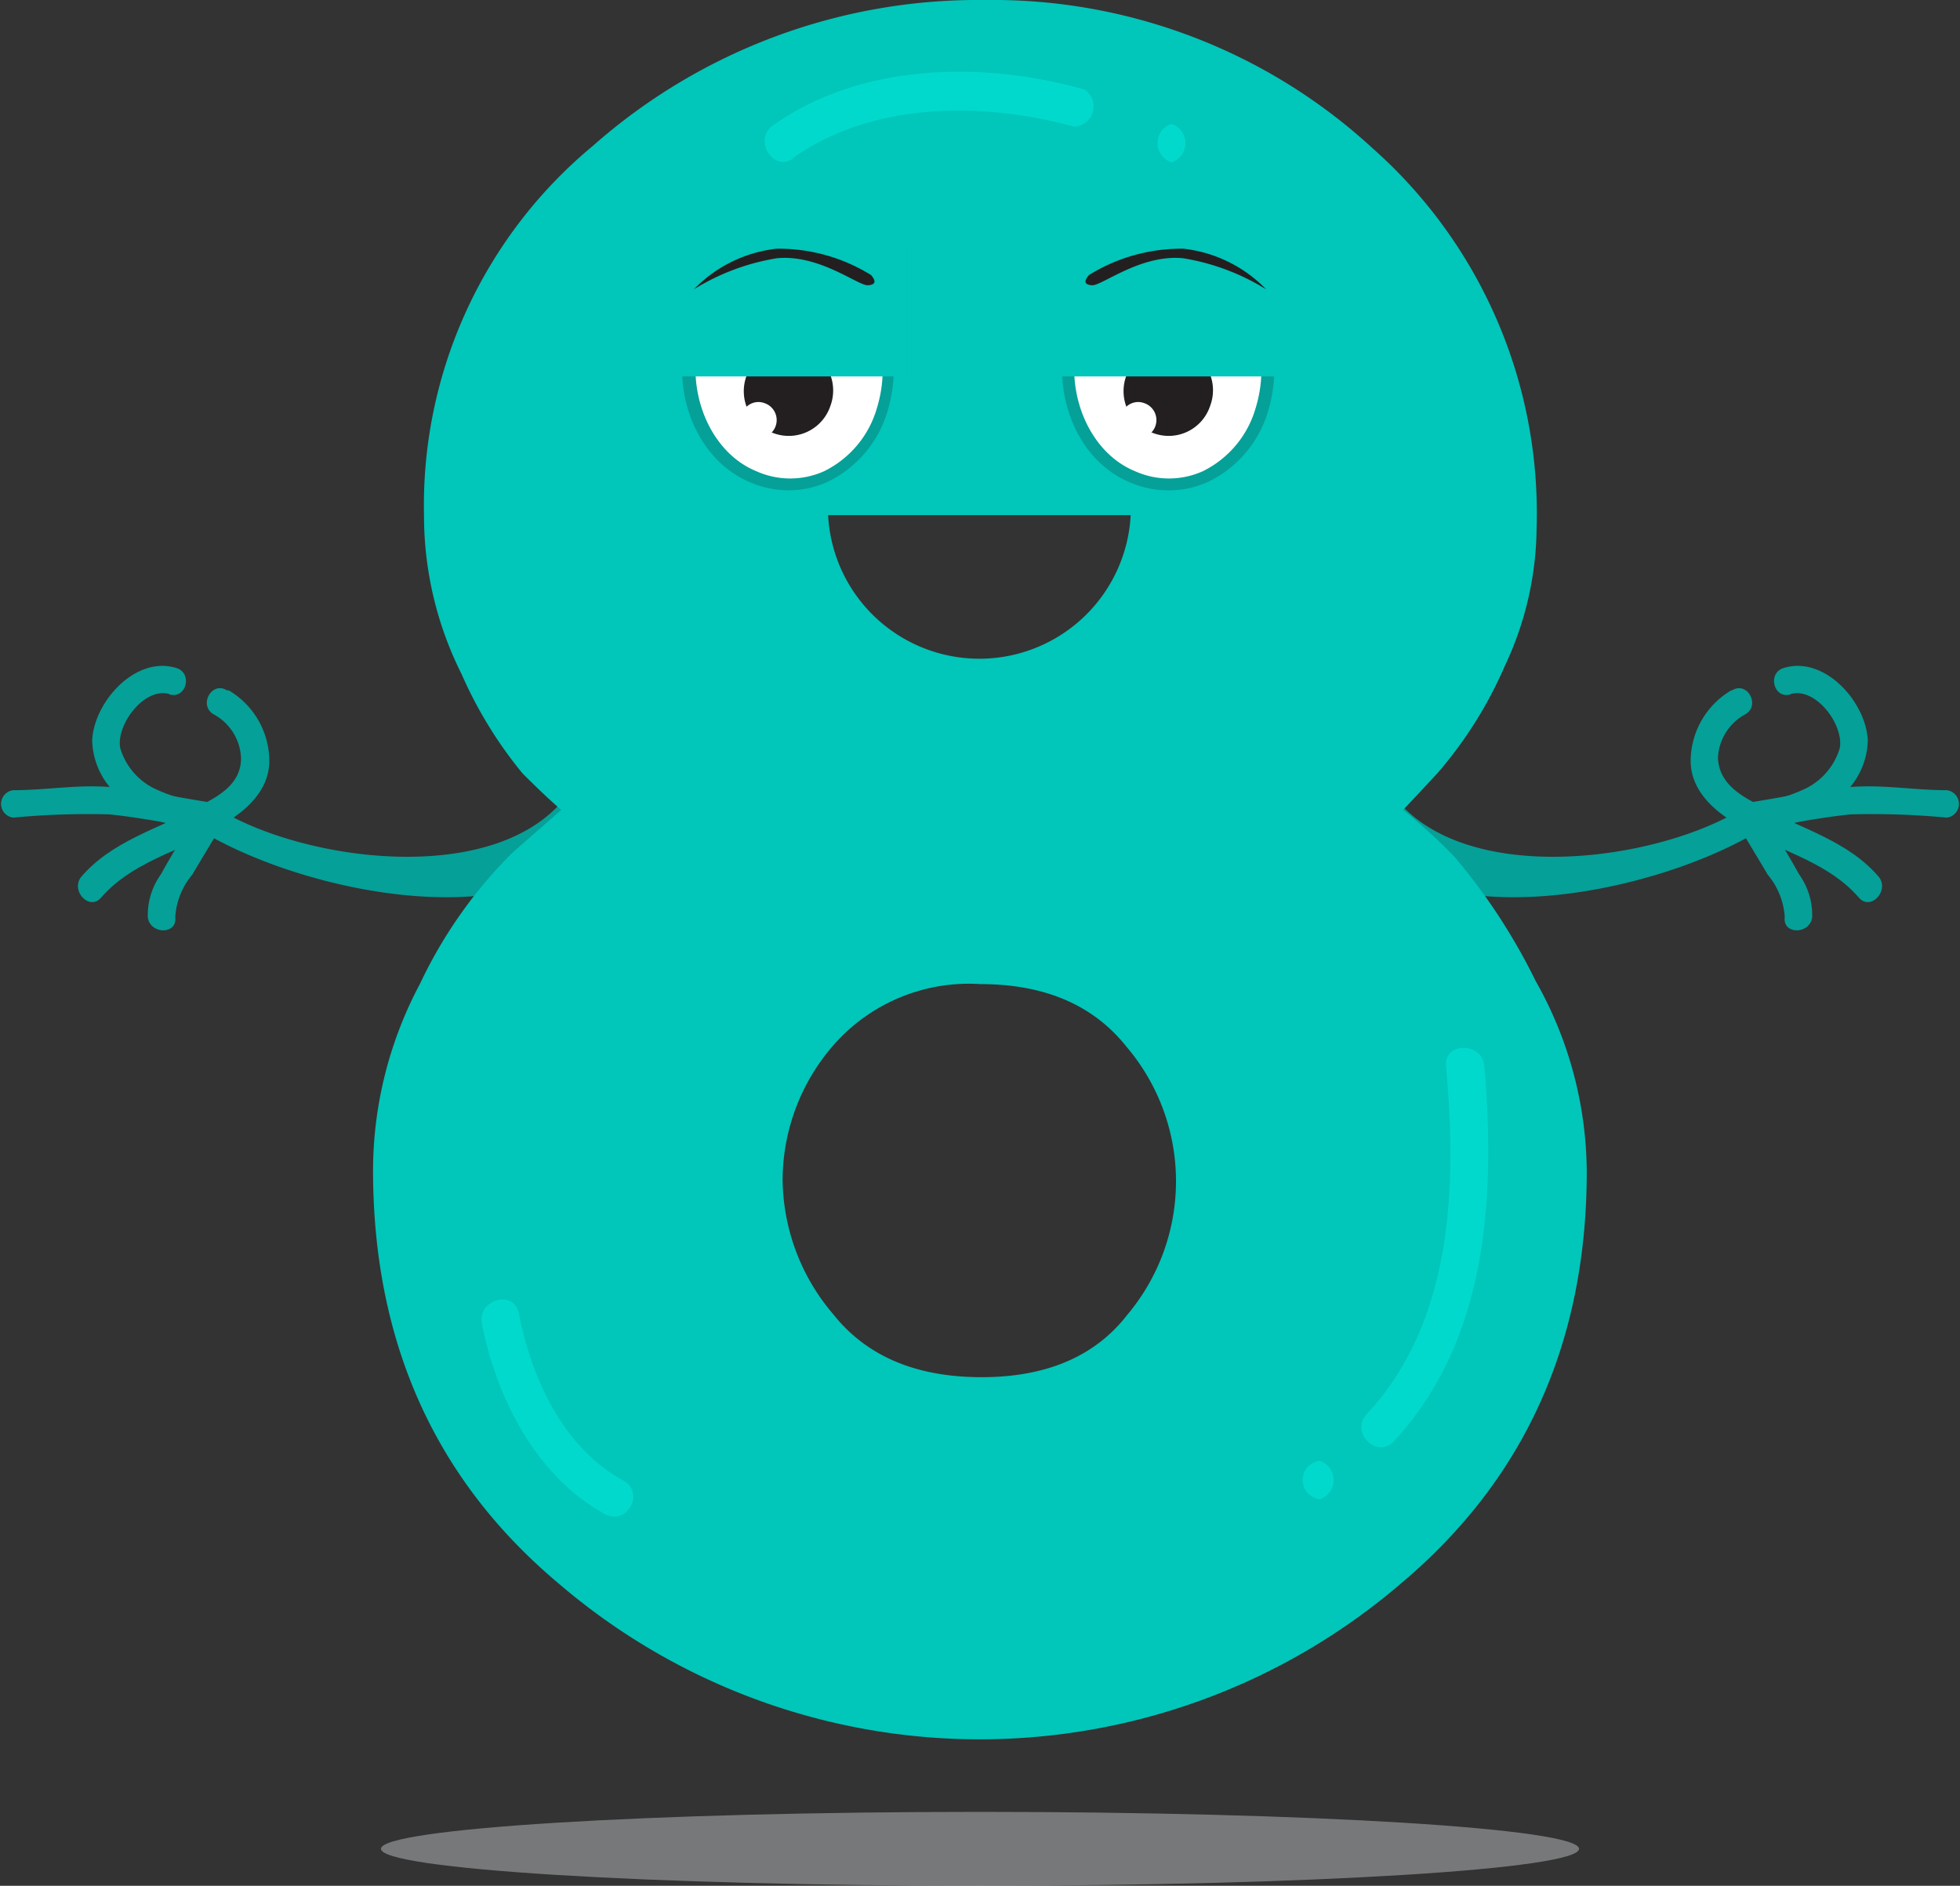 <svg xmlns="http://www.w3.org/2000/svg" viewBox="0 0 96.52 92.88"><rect x="0" y="0" width="96.52" height="92.88" fill="#333333" stroke="none"/><defs><style>.cls-1{isolation:isolate;}.cls-2{fill:#bcbec0;opacity:0.5;mix-blend-mode:multiply;}.cls-3{fill:#05a098;}.cls-4{fill:#01c6ba;}.cls-5{fill:#01d9cc;}.cls-6{fill:#fff;}.cls-6,.cls-7{fill-rule:evenodd;}.cls-7{fill:#231f20;}</style></defs><title>Numero 8</title><g class="cls-1"><g id="Camada_1" data-name="Camada 1"><path class="cls-2" d="M79.24,95.06c0,1-13.21,1.82-29.5,1.82s-29.5-.82-29.5-1.82,13.21-1.82,29.5-1.82S79.24,94.06,79.24,95.06Z" transform="translate(-1.48 -4)"/><path class="cls-3" d="M32.64,41.39c-.84,9.53-14.57,7.3-20.83,3.78A.67.67,0,0,1,12.49,44c5.24,3,17.46,4.06,18.19-4.3.08-.86,1.42-.87,1.35,0Z" transform="translate(-1.48 -4)"/><path class="cls-3" d="M12.74,38a4.06,4.06,0,0,1,2,3.34c.08,1.69-1.38,2.82-2.73,3.5-.77.39-1.44-.78-.66-1.17,1-.5,2-1.11,2-2.33a2.57,2.57,0,0,0-1.37-2.17c-.73-.46-.06-1.63.67-1.17Z" transform="translate(-1.48 -4)"/><path class="cls-3" d="M9.84,38.19c-1.24-.38-2.65,1.5-2.44,2.65a3.24,3.24,0,0,0,1.69,2,7.75,7.75,0,0,0,2.62.72.68.68,0,0,1-.34,1.31,15.13,15.13,0,0,1-2-.41,6.35,6.35,0,0,1-1.72-1,3.74,3.74,0,0,1-1.63-3c.09-1.89,2.13-4.18,4.14-3.56.83.25.49,1.55-.34,1.3Z" transform="translate(-1.48 -4)"/><path class="cls-3" d="M11.42,44.81c-1.52-.23-3-.54-4.56-.7a39.35,39.35,0,0,0-4.73.16.68.68,0,0,1,0-1.35c1.59,0,3.13-.28,4.72-.16s3.28.5,4.91.75c.86.13.51,1.43-.34,1.3Z" transform="translate(-1.48 -4)"/><path class="cls-3" d="M11.91,45c-1.87,1-4,1.54-5.45,3.21-.56.66-1.5-.3-1-1,1.5-1.77,3.76-2.37,5.73-3.42.77-.4,1.44.77.67,1.17Z" transform="translate(-1.48 -4)"/><path class="cls-3" d="M12.32,44.78c-.45.77-.92,1.53-1.37,2.3a3.58,3.58,0,0,0-.84,2.1c.11.86-1.24.85-1.35,0a3.43,3.43,0,0,1,.64-2.11c.55-1,1.18-2,1.76-3a.67.67,0,0,1,1.16.67Z" transform="translate(-1.48 -4)"/><path class="cls-3" d="M66.84,41.39c.84,9.53,14.57,7.3,20.83,3.78A.67.67,0,0,0,87,44c-5.24,3-17.46,4.06-18.19-4.3-.08-.86-1.42-.87-1.35,0Z" transform="translate(-1.48 -4)"/><path class="cls-3" d="M86.74,38a4.06,4.06,0,0,0-2,3.34c-.08,1.69,1.38,2.82,2.73,3.5.77.39,1.44-.78.67-1.17-1-.5-2-1.11-2.06-2.33a2.57,2.57,0,0,1,1.37-2.17c.73-.46.06-1.63-.67-1.17Z" transform="translate(-1.48 -4)"/><path class="cls-3" d="M89.64,38.19c1.24-.38,2.65,1.5,2.44,2.65a3.24,3.24,0,0,1-1.69,2,7.75,7.75,0,0,1-2.62.72c-.85.2-.5,1.5.34,1.31a15.13,15.13,0,0,0,2-.41,6.35,6.35,0,0,0,1.72-1,3.74,3.74,0,0,0,1.63-3c-.09-1.89-2.13-4.18-4.14-3.56-.83.25-.49,1.55.34,1.3Z" transform="translate(-1.48 -4)"/><path class="cls-3" d="M88.06,44.81c1.52-.23,3-.54,4.56-.7a39.35,39.35,0,0,1,4.73.16.68.68,0,0,0,0-1.35c-1.59,0-3.12-.28-4.72-.16s-3.28.5-4.91.75c-.86.13-.51,1.43.34,1.3Z" transform="translate(-1.48 -4)"/><path class="cls-3" d="M87.57,45c1.87,1,4,1.54,5.45,3.21.56.66,1.5-.3,1-1-1.5-1.77-3.76-2.37-5.73-3.42-.77-.4-1.44.77-.67,1.17Z" transform="translate(-1.48 -4)"/><path class="cls-3" d="M87.16,44.78c.45.77.92,1.53,1.37,2.3a3.58,3.58,0,0,1,.84,2.1c-.11.86,1.24.85,1.35,0a3.43,3.43,0,0,0-.64-2.11c-.55-1-1.18-2-1.76-3a.67.67,0,0,0-1.16.67Z" transform="translate(-1.48 -4)"/><path class="cls-4" d="M77.1,52.31a29.76,29.76,0,0,0-4-6.12,28.78,28.78,0,0,0-2.52-2.3l1.68-1.8a20.45,20.45,0,0,0,3.32-5.28A16.18,16.18,0,0,0,77.15,30,24,24,0,0,0,69.07,11.3,27.62,27.62,0,0,0,50,4a28.65,28.65,0,0,0-19.33,7.19,23,23,0,0,0-8.31,18.2,17.41,17.41,0,0,0,1.85,7.81,20.91,20.91,0,0,0,3,4.89c.75.75,1.38,1.35,1.91,1.8L26.71,46a22.86,22.86,0,0,0-4.55,6.46,19.6,19.6,0,0,0-2.31,9.16Q19.85,74.33,29,82a31.86,31.86,0,0,0,41.46,0q9.15-7.69,9.16-20.28A19.26,19.26,0,0,0,77.1,52.31ZM57,68.75c-1.59,2.06-4,3.08-7.18,3.08s-5.63-1-7.29-3.08a10.35,10.35,0,0,1-2.51-6.67,10.14,10.14,0,0,1,2.51-6.61,8.86,8.86,0,0,1,7.23-3q4.74,0,7.19,3.08A10.22,10.22,0,0,1,57,68.75Zm.16-39.38a7.46,7.46,0,0,1-14.9,0Z" transform="translate(-1.48 -4)"/><path class="cls-5" d="M40.5,11.8C44.45,9,49.88,9,54.38,10.24a1,1,0,0,0,.51-1.83c-5-1.42-11-1.31-15.34,1.76-1,.7,0,2.34,1,1.63Z" transform="translate(-1.48 -4)"/><path class="cls-5" d="M59.17,12a1,1,0,0,0,0-1.9,1,1,0,0,0,0,1.9Z" transform="translate(-1.48 -4)"/><path class="cls-5" d="M72.69,56.51c.53,5.89.36,12.57-3.91,17.14-.83.89.5,2.23,1.34,1.34,4.63-5,5-12,4.46-18.48-.11-1.2-2-1.21-1.89,0Z" transform="translate(-1.48 -4)"/><path class="cls-5" d="M66.48,77.84a1,1,0,0,0,0-1.89.95.95,0,0,0,0,1.89Z" transform="translate(-1.48 -4)"/><path class="cls-5" d="M25.21,69.19c.71,3.66,2.68,7.54,6.05,9.38,1.06.59,2-1,.95-1.63-3-1.62-4.56-5.06-5.18-8.25-.23-1.2-2.05-.69-1.82.5Z" transform="translate(-1.48 -4)"/><path class="cls-6" d="M42,16.86c2.51,1.09,3.81,4.31,2.89,7.3s-3.75,4.44-6.33,3.33-3.82-4.32-2.91-7.23S39.42,15.82,42,16.86Z" transform="translate(-1.48 -4)"/><path class="cls-3" d="M40.31,28.15a4.79,4.79,0,0,1-1.85-.38c-2.66-1.08-4.05-4.49-3.08-7.6a5.56,5.56,0,0,1,2.88-3.48,4.78,4.78,0,0,1,3.87-.11h0c2.68,1.17,4,4.53,3.06,7.66a5.63,5.63,0,0,1-2.93,3.48A4.65,4.65,0,0,1,40.31,28.15Zm0-11.32a4.18,4.18,0,0,0-1.79.41A5,5,0,0,0,36,20.35c-.86,2.77.39,5.91,2.73,6.86a4.07,4.07,0,0,0,3.33,0,5,5,0,0,0,2.6-3.1c.88-2.84-.32-5.88-2.72-6.93A4.21,4.21,0,0,0,40.31,16.83Z" transform="translate(-1.48 -4)"/><path class="cls-7" d="M41,21.15A2.19,2.19,0,0,1,42.37,24a2.16,2.16,0,0,1-2.81,1.33,2.19,2.19,0,0,1-1.32-2.81A2.14,2.14,0,0,1,41,21.15Z" transform="translate(-1.48 -4)"/><path class="cls-6" d="M39.14,23.86a.88.88,0,1,1-1.12.53A.85.85,0,0,1,39.14,23.86Z" transform="translate(-1.48 -4)"/><rect class="cls-4" x="33.18" y="12.13" width="11.47" height="6.41"/><path class="cls-6" d="M60.72,16.86c2.51,1.09,3.81,4.31,2.89,7.3s-3.75,4.44-6.33,3.33-3.81-4.32-2.91-7.23S58.12,15.82,60.72,16.86Z" transform="translate(-1.48 -4)"/><path class="cls-3" d="M59,28.15a4.79,4.79,0,0,1-1.85-.38c-2.66-1.08-4-4.49-3.08-7.6A5.56,5.56,0,0,1,57,16.69a4.78,4.78,0,0,1,3.87-.11h0c2.68,1.17,4,4.53,3.06,7.66A5.63,5.63,0,0,1,61,27.72,4.65,4.65,0,0,1,59,28.15Zm0-11.32a4.18,4.18,0,0,0-1.79.41,5,5,0,0,0-2.56,3.11c-.86,2.77.39,5.91,2.73,6.86a4.07,4.07,0,0,0,3.33,0,5,5,0,0,0,2.6-3.1c.88-2.84-.32-5.88-2.72-6.93A4.21,4.21,0,0,0,59,16.83Z" transform="translate(-1.48 -4)"/><path class="cls-7" d="M59.74,21.15A2.19,2.19,0,0,1,61.07,24a2.15,2.15,0,0,1-2.8,1.33,2.19,2.19,0,0,1-1.33-2.81A2.14,2.14,0,0,1,59.74,21.15Z" transform="translate(-1.48 -4)"/><path class="cls-6" d="M57.84,23.86a.88.88,0,1,1-1.12.53A.85.85,0,0,1,57.84,23.86Z" transform="translate(-1.48 -4)"/><rect class="cls-4" x="51.88" y="12.13" width="11.47" height="6.41"/><path class="cls-7" d="M35.65,18.25a6.69,6.69,0,0,1,4.07-2,8.62,8.62,0,0,1,4.66,1.3c.17.21.32.47-.16.5s-2.4-1.54-4.49-1.33A11.17,11.17,0,0,0,35.65,18.25Z" transform="translate(-1.48 -4)"/><path class="cls-7" d="M63.83,18.25a6.69,6.69,0,0,0-4.07-2,8.62,8.62,0,0,0-4.66,1.3c-.17.21-.32.47.16.5s2.4-1.54,4.49-1.33A11.17,11.17,0,0,1,63.83,18.25Z" transform="translate(-1.48 -4)"/></g></g></svg>